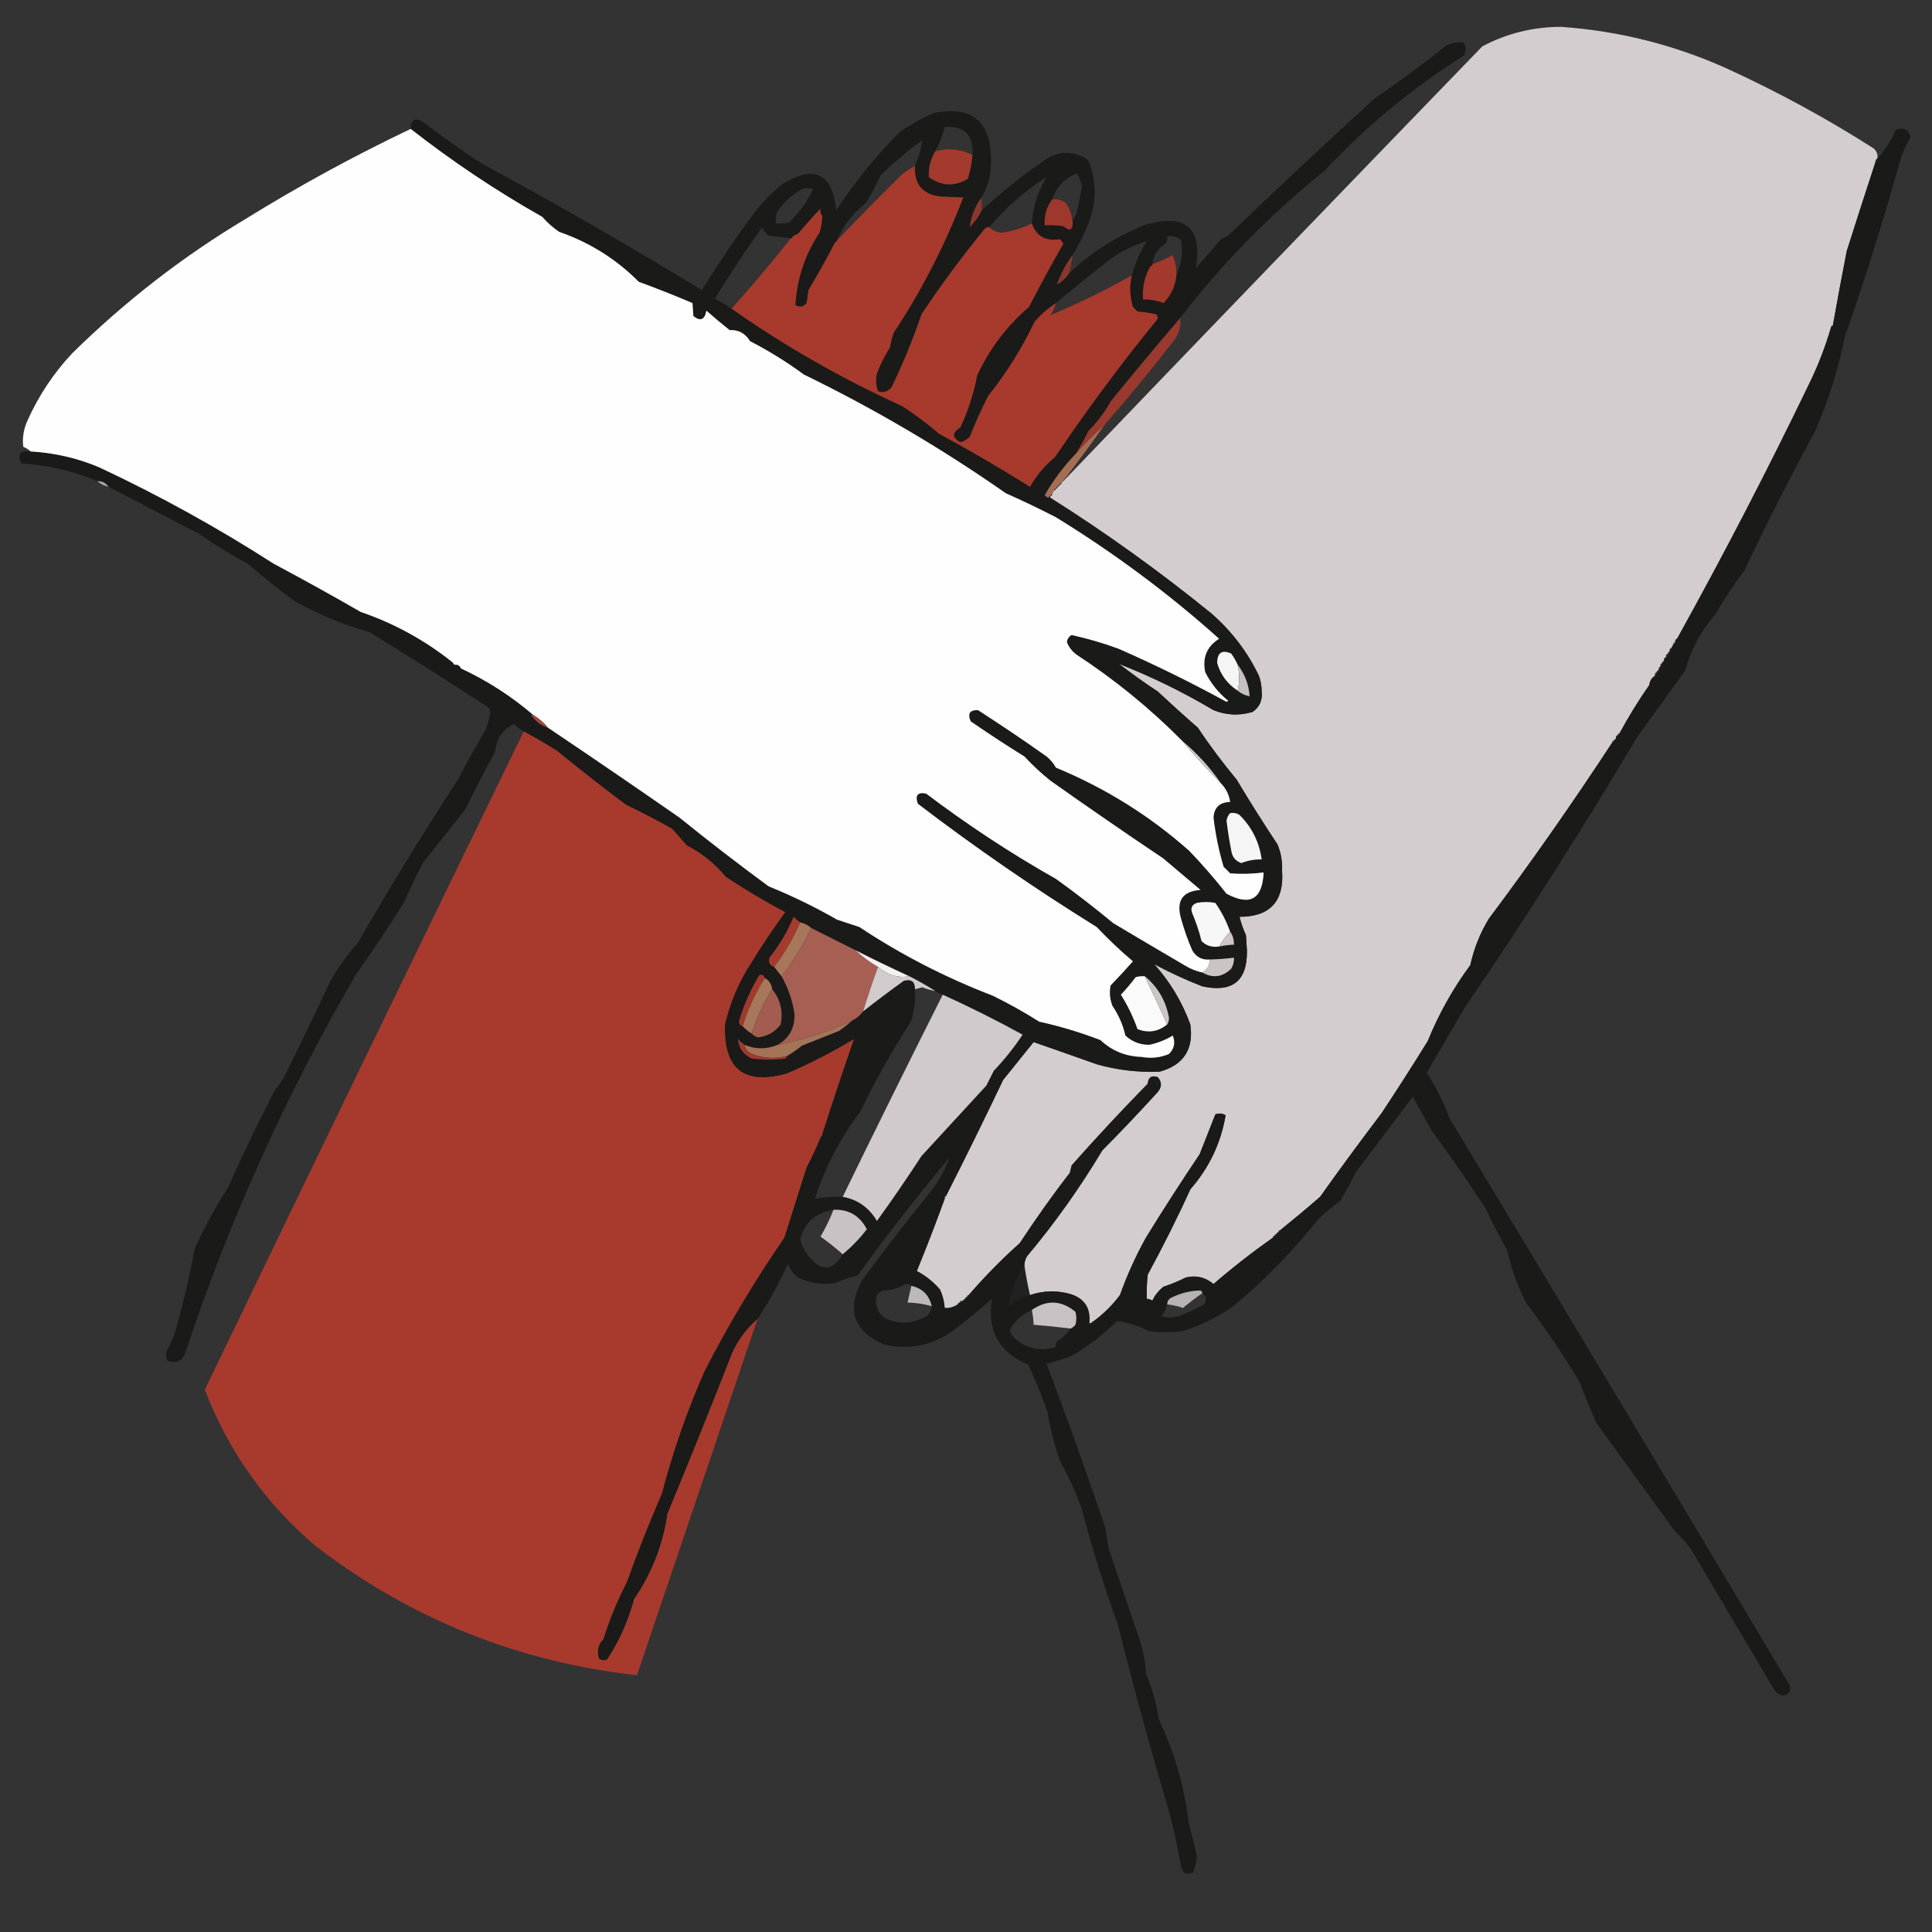 <?xml version="1.0" encoding="UTF-8"?>
<svg xmlns="http://www.w3.org/2000/svg" xmlns:xlink="http://www.w3.org/1999/xlink" width="50pt" height="50pt" viewBox="0 0 50 50" version="1.1">
<rect x="0" y="0" width="50" height="50" fill="#333333" stroke="none"/>
<defs>
<filter id="alpha" filterUnits="objectBoundingBox" x="0%" y="0%" width="100%" height="100%">
  <feColorMatrix type="matrix" in="SourceGraphic" values="0 0 0 0 1 0 0 0 0 1 0 0 0 0 1 0 0 0 1 0"/>
</filter>
<mask id="mask0">
  <g filter="url(#alpha)">
<rect x="0" y="0" width="50" height="50" style="fill:rgb(0%,0%,0%);fill-opacity:0.996;stroke:none;"/>
  </g>
</mask>
<clipPath id="clip1">
  <rect width="50" height="50"/>
</clipPath>
<g id="surface6" clip-path="url(#clip1)">
<path style=" stroke:none;fill-rule:evenodd;fill:rgb(83.529%,80.784%,81.569%);fill-opacity:1;" d="M 48.586 4.102 C 48.543 4.117 48.527 4.152 48.535 4.199 C 48.285 4.965 48.035 5.73 47.793 6.5 C 47.668 7.141 47.547 7.781 47.434 8.422 C 47.402 8.422 47.387 8.438 47.387 8.469 C 47.242 8.965 47.059 9.445 46.832 9.91 C 45.75 12.156 44.605 14.363 43.402 16.531 C 43.371 16.531 43.355 16.547 43.355 16.578 C 43.355 16.594 43.355 16.609 43.355 16.625 C 43.32 16.625 43.305 16.645 43.305 16.676 C 43.289 16.707 43.273 16.738 43.258 16.77 C 43.227 16.77 43.211 16.785 43.211 16.82 C 43.211 16.836 43.211 16.852 43.211 16.867 C 43.18 16.867 43.164 16.883 43.164 16.914 C 43.121 16.93 43.105 16.965 43.113 17.012 C 43.082 17.012 43.066 17.027 43.066 17.059 C 43.066 17.074 43.066 17.09 43.066 17.105 C 43.035 17.105 43.02 17.121 43.02 17.156 C 42.977 17.172 42.961 17.203 42.969 17.25 C 42.93 17.266 42.914 17.301 42.922 17.348 C 42.891 17.348 42.875 17.363 42.875 17.395 C 42.836 17.41 42.816 17.441 42.828 17.492 C 42.742 17.547 42.695 17.625 42.684 17.73 C 42.402 18.129 42.148 18.547 41.914 18.977 C 41.883 18.977 41.867 18.992 41.867 19.027 C 41.836 19.027 41.82 19.043 41.82 19.074 C 41.82 19.09 41.82 19.105 41.82 19.121 C 41.785 19.121 41.77 19.137 41.77 19.168 C 41.738 19.168 41.723 19.188 41.723 19.219 C 40.707 20.77 39.645 22.289 38.531 23.777 C 38.305 24.148 38.145 24.551 38.051 24.977 C 37.602 25.586 37.234 26.242 36.949 26.945 C 36.559 27.574 36.16 28.199 35.75 28.816 C 35.211 29.527 34.68 30.246 34.164 30.973 C 33.824 31.27 33.48 31.555 33.133 31.836 C 33.102 31.836 33.086 31.855 33.086 31.887 C 33.055 31.887 33.039 31.902 33.039 31.934 C 33.004 31.934 32.988 31.949 32.988 31.98 C 32.957 31.98 32.941 31.996 32.941 32.031 C 32.41 32.406 31.898 32.805 31.406 33.23 C 31.195 33.055 30.957 32.996 30.688 33.062 C 30.504 33.156 30.309 33.234 30.109 33.301 C 29.984 33.402 29.887 33.523 29.824 33.66 C 29.781 33.633 29.73 33.617 29.68 33.613 C 29.672 33.406 29.68 33.195 29.703 32.988 C 30.094 32.266 30.465 31.531 30.805 30.781 C 31.293 30.223 31.598 29.582 31.719 28.863 C 31.637 28.812 31.547 28.805 31.453 28.84 C 31.32 29.176 31.184 29.523 31.047 29.871 C 30.57 30.582 30.105 31.301 29.656 32.031 C 29.391 32.508 29.168 33.004 28.984 33.516 C 28.773 33.801 28.523 34.039 28.238 34.238 C 28.223 34.238 28.207 34.238 28.191 34.238 C 28.23 33.859 28.07 33.609 27.711 33.492 C 27.355 33.391 27.004 33.398 26.656 33.516 C 26.598 33.266 26.551 33.008 26.512 32.75 C 26.512 32.664 26.535 32.582 26.582 32.508 C 27.301 31.652 27.949 30.738 28.527 29.773 C 29.008 29.289 29.477 28.793 29.941 28.285 C 30.07 28.148 30.078 28.012 29.965 27.879 C 29.805 27.82 29.719 27.879 29.703 28.047 C 29.027 28.738 28.371 29.441 27.734 30.16 C 27.719 30.223 27.703 30.285 27.688 30.352 C 27.23 30.941 26.801 31.551 26.391 32.172 C 25.918 32.594 25.48 33.043 25.07 33.516 C 25.039 33.516 25.023 33.535 25.023 33.566 C 24.992 33.566 24.977 33.582 24.977 33.613 C 24.945 33.613 24.93 33.629 24.93 33.66 C 24.879 33.652 24.848 33.668 24.832 33.711 C 24.801 33.711 24.785 33.727 24.785 33.758 C 24.684 33.828 24.57 33.859 24.449 33.852 C 24.438 33.688 24.398 33.527 24.328 33.375 C 24.152 33.172 23.953 33.012 23.727 32.895 C 23.98 32.277 24.219 31.656 24.449 31.023 C 24.449 31.008 24.449 30.988 24.449 30.973 C 24.48 30.973 24.496 30.957 24.496 30.926 C 24.996 29.941 25.484 28.949 25.961 27.949 C 26.223 27.625 26.488 27.297 26.75 26.969 C 27.289 27.156 27.832 27.348 28.383 27.543 C 28.918 27.695 29.461 27.758 30.016 27.734 C 30.633 27.562 30.898 27.152 30.805 26.512 C 30.594 25.93 30.281 25.41 29.871 24.953 C 30.266 25.164 30.684 25.359 31.117 25.527 C 31.898 25.695 32.285 25.387 32.27 24.594 C 32.262 24.465 32.254 24.336 32.246 24.207 C 32.176 24.051 32.121 23.891 32.078 23.727 C 32.871 23.727 33.238 23.324 33.18 22.527 C 33.191 22.297 33.152 22.07 33.062 21.855 C 32.699 21.305 32.344 20.746 32.004 20.176 C 31.648 19.746 31.312 19.301 31 18.832 C 30.648 18.527 30.305 18.215 29.965 17.898 C 29.621 17.672 29.285 17.43 28.957 17.18 C 29.801 17.512 30.617 17.91 31.406 18.379 C 31.738 18.512 32.074 18.527 32.414 18.426 C 32.598 18.301 32.676 18.125 32.652 17.898 C 32.652 17.758 32.629 17.621 32.582 17.492 C 32.285 16.871 31.875 16.336 31.359 15.883 C 30.023 14.797 28.633 13.797 27.184 12.883 C 27.184 12.867 27.184 12.852 27.184 12.836 C 27.215 12.836 27.23 12.82 27.23 12.789 C 27.246 12.758 27.262 12.723 27.277 12.691 C 27.312 12.691 27.328 12.676 27.328 12.645 C 27.359 12.645 27.375 12.629 27.375 12.598 C 27.406 12.598 27.422 12.578 27.422 12.547 C 27.457 12.547 27.473 12.531 27.473 12.5 C 31.09 8.727 34.723 4.961 38.363 1.199 C 39 0.863 39.68 0.695 40.402 0.695 C 41.898 0.801 43.332 1.16 44.699 1.777 C 46.012 2.379 47.277 3.066 48.488 3.84 C 48.566 3.906 48.602 3.996 48.586 4.102 Z M 26.512 32.75 C 26.551 33.008 26.598 33.266 26.656 33.516 C 26.457 33.582 26.27 33.676 26.105 33.805 C 26.148 33.418 26.285 33.066 26.512 32.75 Z M 26.512 32.75 "/>
</g>
<mask id="mask1">
  <g filter="url(#alpha)">
<rect x="0" y="0" width="50" height="50" style="fill:rgb(0%,0%,0%);fill-opacity:0.949;stroke:none;"/>
  </g>
</mask>
<clipPath id="clip2">
  <rect width="50" height="50"/>
</clipPath>
<g id="surface9" clip-path="url(#clip2)">
<path style=" stroke:none;fill-rule:evenodd;fill:rgb(9.412%,9.412%,9.02%);fill-opacity:1;" d="M 30.543 8.23 C 29.938 8.941 29.336 9.66 28.742 10.391 C 28.586 10.672 28.395 10.926 28.168 11.156 C 28.07 11.355 27.965 11.547 27.855 11.73 C 27.539 12.055 27.27 12.414 27.039 12.812 C 27.066 12.848 27.098 12.871 27.137 12.883 C 27.152 12.883 27.168 12.883 27.184 12.883 C 28.633 13.797 30.023 14.797 31.359 15.883 C 31.875 16.336 32.285 16.871 32.582 17.492 C 32.629 17.621 32.652 17.758 32.652 17.898 C 32.676 18.125 32.598 18.301 32.414 18.426 C 32.074 18.527 31.738 18.512 31.406 18.379 C 30.617 17.91 29.801 17.512 28.957 17.18 C 29.285 17.43 29.621 17.672 29.965 17.898 C 30.305 18.215 30.648 18.527 31 18.832 C 31.312 19.301 31.648 19.746 32.004 20.176 C 32.344 20.746 32.699 21.305 33.062 21.855 C 33.152 22.07 33.191 22.297 33.18 22.527 C 33.238 23.324 32.871 23.727 32.078 23.727 C 32.121 23.891 32.176 24.051 32.246 24.207 C 32.254 24.336 32.262 24.465 32.27 24.594 C 32.285 25.387 31.898 25.695 31.117 25.527 C 30.684 25.359 30.266 25.164 29.871 24.953 C 30.281 25.41 30.594 25.93 30.805 26.512 C 30.898 27.152 30.633 27.562 30.016 27.734 C 29.461 27.758 28.918 27.695 28.383 27.543 C 27.832 27.348 27.289 27.156 26.75 26.969 C 26.488 27.297 26.223 27.625 25.961 27.949 C 25.484 28.949 24.996 29.941 24.496 30.926 C 24.465 30.926 24.449 30.941 24.449 30.973 C 24.449 30.988 24.449 31.008 24.449 31.023 C 23.902 31.668 23.375 32.332 22.863 33.012 C 23.062 32.969 23.262 32.91 23.465 32.844 C 23.555 32.855 23.645 32.871 23.727 32.895 C 23.953 33.012 24.152 33.172 24.328 33.375 C 24.398 33.527 24.438 33.688 24.449 33.852 C 24.57 33.859 24.684 33.828 24.785 33.758 C 24.816 33.758 24.832 33.742 24.832 33.711 C 24.879 33.719 24.91 33.703 24.93 33.66 C 24.961 33.66 24.977 33.645 24.977 33.613 C 25.008 33.613 25.023 33.598 25.023 33.566 C 25.055 33.566 25.07 33.551 25.07 33.516 C 25.48 33.043 25.918 32.594 26.391 32.172 C 26.801 31.551 27.23 30.941 27.688 30.352 C 27.703 30.285 27.719 30.223 27.734 30.16 C 28.371 29.441 29.027 28.738 29.703 28.047 C 29.719 27.879 29.805 27.82 29.965 27.879 C 30.078 28.012 30.07 28.148 29.941 28.285 C 29.477 28.793 29.008 29.289 28.527 29.773 C 27.949 30.738 27.301 31.652 26.582 32.508 C 26.535 32.582 26.512 32.664 26.512 32.75 C 26.285 33.066 26.148 33.418 26.105 33.805 C 26.27 33.676 26.457 33.582 26.656 33.516 C 27.004 33.398 27.355 33.391 27.711 33.492 C 28.07 33.609 28.23 33.859 28.191 34.238 C 28.207 34.301 28.223 34.301 28.238 34.238 C 28.523 34.039 28.773 33.801 28.984 33.516 C 29.168 33.004 29.391 32.508 29.656 32.031 C 30.105 31.301 30.57 30.582 31.047 29.871 C 31.184 29.523 31.32 29.176 31.453 28.84 C 31.547 28.805 31.637 28.812 31.719 28.863 C 31.598 29.582 31.293 30.223 30.805 30.781 C 30.465 31.531 30.094 32.266 29.703 32.988 C 29.68 33.195 29.672 33.406 29.68 33.613 C 29.66 33.973 29.707 33.988 29.824 33.66 C 29.887 33.523 29.984 33.402 30.109 33.301 C 30.309 33.234 30.504 33.156 30.688 33.062 C 30.957 32.996 31.195 33.055 31.406 33.23 C 31.508 33.301 31.578 33.398 31.621 33.516 C 31.656 33.488 31.699 33.465 31.742 33.445 C 32.152 32.98 32.551 32.508 32.941 32.031 C 32.973 32.031 32.988 32.016 32.988 31.98 C 33.02 31.98 33.039 31.965 33.039 31.934 C 33.07 31.934 33.086 31.918 33.086 31.887 C 33.117 31.887 33.133 31.871 33.133 31.836 C 33.48 31.555 33.824 31.27 34.164 30.973 C 34.68 30.246 35.211 29.527 35.75 28.816 C 36.16 28.199 36.559 27.574 36.949 26.945 C 37.234 26.242 37.602 25.586 38.051 24.977 C 38.145 24.551 38.305 24.148 38.531 23.777 C 39.645 22.289 40.707 20.77 41.723 19.219 C 41.754 19.219 41.77 19.203 41.77 19.168 C 41.801 19.168 41.82 19.152 41.82 19.121 C 41.82 19.105 41.82 19.09 41.82 19.074 C 41.852 19.074 41.867 19.059 41.867 19.027 C 41.898 19.027 41.914 19.012 41.914 18.977 C 42.219 18.594 42.473 18.18 42.684 17.73 C 42.766 17.676 42.812 17.594 42.828 17.492 C 42.867 17.473 42.883 17.441 42.875 17.395 C 42.906 17.395 42.922 17.379 42.922 17.348 C 42.961 17.328 42.977 17.297 42.969 17.25 C 43.012 17.234 43.027 17.203 43.02 17.156 C 43.051 17.156 43.066 17.137 43.066 17.105 C 43.066 17.09 43.066 17.074 43.066 17.059 C 43.098 17.059 43.113 17.043 43.113 17.012 C 43.156 16.996 43.172 16.961 43.164 16.914 C 43.195 16.914 43.211 16.898 43.211 16.867 C 43.211 16.852 43.211 16.836 43.211 16.82 C 43.242 16.82 43.258 16.801 43.258 16.77 C 43.273 16.738 43.289 16.707 43.305 16.676 C 43.34 16.676 43.355 16.66 43.355 16.625 C 43.355 16.609 43.355 16.594 43.355 16.578 C 43.387 16.578 43.402 16.562 43.402 16.531 C 44.605 14.363 45.75 12.156 46.832 9.91 C 47.059 9.445 47.242 8.965 47.387 8.469 C 47.418 8.469 47.434 8.453 47.434 8.422 C 47.547 7.781 47.668 7.141 47.793 6.5 C 48.035 5.73 48.285 4.965 48.535 4.199 C 48.578 4.184 48.594 4.148 48.586 4.102 C 48.785 3.887 48.945 3.637 49.062 3.359 C 49.27 3.285 49.395 3.348 49.449 3.551 C 49.309 3.781 49.203 4.031 49.137 4.293 C 48.719 5.781 48.258 7.254 47.746 8.711 C 47.574 9.551 47.32 10.367 46.977 11.156 C 46.332 12.34 45.723 13.539 45.152 14.754 C 44.875 15.121 44.617 15.508 44.387 15.906 C 44.023 16.324 43.766 16.805 43.617 17.348 C 43.203 17.922 42.785 18.5 42.371 19.074 C 40.953 21.457 39.469 23.793 37.906 26.078 C 37.578 26.641 37.25 27.199 36.926 27.758 C 37.164 28.137 37.363 28.535 37.523 28.957 C 40.465 33.832 43.391 38.711 46.305 43.594 C 46.359 43.754 46.305 43.852 46.137 43.883 C 46.047 43.863 45.977 43.816 45.922 43.738 C 45.203 42.523 44.48 41.309 43.762 40.09 C 43.637 39.918 43.492 39.758 43.332 39.609 C 42.66 38.684 41.988 37.758 41.316 36.828 C 41.16 36.48 41.016 36.129 40.883 35.773 C 40.457 35.059 39.992 34.371 39.492 33.711 C 39.273 33.281 39.113 32.836 39.012 32.367 C 38.809 32.004 38.617 31.637 38.438 31.262 C 37.992 30.578 37.527 29.906 37.043 29.246 C 36.883 28.957 36.723 28.672 36.562 28.383 C 36.07 29.039 35.574 29.695 35.078 30.352 C 34.961 30.598 34.832 30.836 34.691 31.07 C 34.492 31.219 34.301 31.379 34.117 31.551 C 33.453 32.391 32.707 33.148 31.887 33.828 C 31.484 34.102 31.055 34.309 30.59 34.453 C 30.301 34.484 30.016 34.484 29.727 34.453 C 29.473 34.312 29.199 34.227 28.91 34.188 C 28.562 34.531 28.176 34.828 27.758 35.078 C 27.539 35.164 27.316 35.234 27.086 35.293 C 27.613 36.691 28.117 38.098 28.598 39.516 C 28.629 39.707 28.664 39.898 28.695 40.09 C 28.969 40.891 29.238 41.691 29.512 42.492 C 29.594 42.758 29.641 43.027 29.656 43.305 C 29.82 43.691 29.93 44.09 29.992 44.504 C 30.395 45.344 30.648 46.227 30.758 47.145 C 30.832 47.441 30.906 47.734 30.973 48.031 C 30.961 48.184 30.93 48.328 30.879 48.465 C 30.703 48.531 30.598 48.473 30.566 48.297 C 30.484 47.844 30.391 47.398 30.277 46.953 C 29.793 45.332 29.344 43.699 28.934 42.059 C 28.57 41.051 28.25 40.027 27.977 38.988 C 27.828 38.59 27.652 38.207 27.445 37.836 C 27.293 37.418 27.18 36.984 27.109 36.539 C 26.965 36.125 26.797 35.715 26.609 35.316 C 25.852 35 25.539 34.43 25.672 33.613 C 25.34 33.91 24.996 34.191 24.641 34.453 C 24.098 34.832 23.508 34.945 22.863 34.789 C 22.086 34.438 21.902 33.887 22.312 33.133 C 22.887 32.352 23.477 31.586 24.09 30.832 C 24.297 30.562 24.457 30.273 24.566 29.965 C 23.738 30.953 22.949 31.969 22.191 33.012 C 21.996 33.059 21.801 33.121 21.617 33.207 C 21.281 33.258 20.961 33.211 20.656 33.062 C 20.531 32.969 20.445 32.848 20.395 32.703 C 20.164 33.207 19.902 33.688 19.602 34.141 C 19.324 34.379 19.109 34.668 18.953 35.004 C 18.406 36.402 17.848 37.793 17.273 39.18 C 17.156 39.984 16.867 40.719 16.41 41.387 C 16.262 41.945 16.031 42.465 15.715 42.945 C 15.637 42.98 15.566 42.973 15.5 42.922 C 15.441 42.723 15.48 42.555 15.617 42.418 C 15.773 41.914 15.973 41.426 16.219 40.953 C 16.496 40.176 16.801 39.41 17.129 38.652 C 17.414 37.566 17.781 36.512 18.234 35.484 C 18.848 34.285 19.539 33.133 20.297 32.031 C 20.488 31.422 20.68 30.816 20.875 30.207 C 21.008 29.953 21.129 29.699 21.234 29.438 C 21.266 29.438 21.281 29.422 21.281 29.391 C 21.281 29.375 21.281 29.359 21.281 29.344 C 21.406 29.207 21.527 29.062 21.641 28.91 C 22 28.254 22.383 27.617 22.793 26.992 C 22.965 26.672 23.117 26.344 23.25 26.008 C 23.156 26 23.086 26.039 23.031 26.129 C 22.855 26.547 22.547 26.805 22.098 26.895 C 21.543 27.227 20.969 27.523 20.371 27.781 C 19.258 28.094 18.723 27.672 18.762 26.512 C 18.895 25.945 19.117 25.418 19.434 24.93 C 19.711 24.477 20.008 24.035 20.32 23.609 C 19.793 23.328 19.281 23.023 18.785 22.695 C 18.504 22.352 18.168 22.082 17.777 21.883 C 17.648 21.738 17.523 21.594 17.395 21.449 C 17.004 21.23 16.602 21.02 16.195 20.824 C 15.594 20.375 15.004 19.91 14.418 19.434 C 14.137 19.254 13.848 19.086 13.555 18.93 C 13.465 18.871 13.379 18.809 13.293 18.738 C 13 18.891 12.84 19.129 12.812 19.457 C 12.543 19.945 12.289 20.441 12.043 20.945 C 11.676 21.41 11.309 21.871 10.941 22.336 C 10.77 22.668 10.609 23.004 10.461 23.344 C 10.062 23.98 9.648 24.605 9.215 25.215 C 7.402 28.324 5.934 31.586 4.797 35.004 C 4.715 35.223 4.562 35.293 4.344 35.223 C 4.289 35.137 4.281 35.051 4.32 34.957 C 4.418 34.777 4.5 34.586 4.559 34.383 C 4.75 33.699 4.91 33.012 5.039 32.316 C 5.289 31.766 5.578 31.238 5.902 30.734 C 6.277 29.891 6.676 29.059 7.102 28.238 C 7.184 28.129 7.262 28.016 7.34 27.902 C 7.75 27.074 8.152 26.242 8.543 25.406 C 8.742 25.047 8.984 24.711 9.262 24.398 C 10.086 22.969 10.949 21.559 11.852 20.176 C 12.078 19.738 12.32 19.305 12.57 18.883 C 12.621 18.738 12.66 18.598 12.691 18.449 C 12.691 18.375 12.66 18.32 12.598 18.281 C 11.598 17.629 10.59 16.992 9.574 16.363 C 8.887 16.168 8.23 15.895 7.605 15.547 C 7.195 15.238 6.797 14.918 6.406 14.586 C 5.973 14.355 5.559 14.098 5.16 13.82 C 4.371 13.41 3.586 13 2.809 12.598 C 2.738 12.5 2.645 12.449 2.52 12.453 C 1.891 12.188 1.234 12.035 0.551 11.996 C 0.441 11.75 0.52 11.645 0.793 11.684 C 1.406 11.719 2 11.855 2.566 12.094 C 4.133 12.828 5.637 13.66 7.078 14.586 C 7.836 14.992 8.59 15.406 9.332 15.836 C 10.211 16.137 11.012 16.578 11.73 17.156 C 11.73 17.188 11.75 17.203 11.781 17.203 C 11.805 17.27 11.852 17.301 11.926 17.297 C 12.504 17.734 13.113 18.137 13.746 18.5 C 13.848 18.66 13.992 18.773 14.18 18.832 C 15.32 19.598 16.457 20.375 17.586 21.16 C 18.34 21.77 19.109 22.363 19.891 22.938 C 20.5 23.184 21.09 23.473 21.664 23.801 C 21.855 23.863 22.051 23.93 22.242 23.992 C 23.324 24.711 24.477 25.301 25.695 25.77 C 26.109 25.973 26.508 26.195 26.895 26.441 C 27.434 26.559 27.965 26.719 28.48 26.918 C 28.777 27.195 29.129 27.34 29.535 27.352 C 29.785 27.398 30.023 27.375 30.254 27.277 C 30.391 27.141 30.422 26.98 30.352 26.801 C 30.164 26.914 29.961 26.992 29.75 27.039 C 29.508 27.043 29.301 26.961 29.125 26.801 C 29.062 26.523 28.949 26.266 28.789 26.031 C 28.723 25.859 28.707 25.684 28.742 25.504 C 28.949 25.289 29.141 25.082 29.32 24.879 C 28.992 24.602 28.68 24.305 28.383 23.992 C 26.785 23 25.242 21.938 23.754 20.801 C 23.676 20.582 23.75 20.492 23.969 20.539 C 25.035 21.344 26.152 22.082 27.328 22.746 C 27.836 23.109 28.332 23.496 28.816 23.895 C 29.438 24.266 30.062 24.633 30.688 25 C 30.82 25.078 30.965 25.137 31.117 25.168 C 31.387 25.324 31.637 25.289 31.863 25.07 C 31.914 24.984 31.941 24.887 31.934 24.785 C 31.727 24.812 31.52 24.828 31.309 24.832 C 31.109 24.848 30.957 24.77 30.855 24.594 C 30.738 24.328 30.645 24.055 30.566 23.777 C 30.434 23.312 30.602 23.066 31.07 23.031 C 30.75 22.762 30.43 22.488 30.109 22.219 C 29.125 21.559 28.152 20.887 27.184 20.203 C 26.945 20.012 26.723 19.805 26.512 19.578 C 26.039 19.285 25.574 18.98 25.121 18.668 C 25.035 18.465 25.098 18.371 25.312 18.379 C 25.91 18.766 26.504 19.164 27.086 19.578 C 27.184 19.66 27.266 19.754 27.328 19.867 C 28.605 20.395 29.758 21.113 30.781 22.023 C 31.121 22.379 31.441 22.746 31.742 23.129 C 32.352 23.457 32.672 23.273 32.703 22.578 C 32.414 22.617 32.125 22.625 31.836 22.602 C 31.781 22.543 31.727 22.488 31.668 22.434 C 31.543 22.016 31.457 21.594 31.406 21.16 C 31.422 20.895 31.566 20.762 31.836 20.754 C 31.809 20.566 31.727 20.406 31.598 20.273 C 31.316 19.863 30.98 19.496 30.59 19.168 C 29.758 18.328 28.844 17.586 27.855 16.938 C 27.746 16.855 27.664 16.75 27.613 16.625 C 27.617 16.539 27.66 16.477 27.734 16.434 C 28.152 16.527 28.559 16.645 28.957 16.793 C 29.906 17.211 30.836 17.668 31.742 18.164 C 31.758 18.152 31.773 18.145 31.789 18.137 C 31.535 17.934 31.336 17.684 31.191 17.395 C 31.113 17.02 31.234 16.73 31.551 16.531 C 30.238 15.355 28.828 14.309 27.328 13.387 C 26.902 13.168 26.473 12.961 26.031 12.766 C 24.371 11.605 22.629 10.582 20.801 9.691 C 20.363 9.367 19.898 9.082 19.41 8.828 C 19.289 8.629 19.113 8.531 18.883 8.543 C 18.676 8.379 18.477 8.211 18.281 8.039 C 18.238 8.277 18.125 8.324 17.945 8.18 C 17.938 8.062 17.93 7.949 17.922 7.844 C 17.465 7.648 17 7.465 16.531 7.293 C 15.945 6.703 15.258 6.273 14.469 6 C 14.309 5.887 14.164 5.762 14.035 5.613 C 12.84 4.938 11.703 4.176 10.629 3.336 C 10.633 3.09 10.746 3.031 10.965 3.168 C 11.445 3.539 11.941 3.891 12.453 4.223 C 14.387 5.27 16.289 6.363 18.164 7.508 C 18.59 6.82 19.043 6.148 19.531 5.496 C 19.746 5.215 19.992 4.965 20.273 4.75 C 21.09 4.262 21.547 4.492 21.641 5.445 C 22.121 4.711 22.672 4.031 23.297 3.406 C 23.57 3.223 23.855 3.062 24.16 2.926 C 25.156 2.723 25.652 3.141 25.648 4.176 C 25.648 4.508 25.57 4.82 25.406 5.109 C 25.234 5.336 25.129 5.594 25.098 5.879 C 25.223 5.75 25.328 5.605 25.406 5.445 C 25.949 4.945 26.523 4.488 27.137 4.078 C 27.5 3.895 27.844 3.918 28.168 4.152 C 28.383 4.691 28.383 5.234 28.168 5.781 C 28.055 6.07 27.918 6.344 27.758 6.598 C 27.582 6.836 27.449 7.094 27.352 7.367 C 27.48 7.293 27.582 7.199 27.664 7.078 C 28.246 6.52 28.918 6.098 29.68 5.805 C 30.695 5.527 31.117 5.902 30.949 6.934 C 31.172 6.691 31.387 6.441 31.598 6.191 C 31.66 6.156 31.727 6.125 31.789 6.094 C 33.035 4.895 34.301 3.711 35.582 2.543 C 36.207 2.117 36.812 1.672 37.402 1.199 C 37.555 1.109 37.715 1.078 37.883 1.105 C 37.949 1.215 37.949 1.328 37.883 1.441 C 36.559 2.27 35.359 3.262 34.285 4.414 C 32.883 5.539 31.633 6.809 30.543 8.23 Z M 25.168 4.008 C 24.863 3.855 24.543 3.824 24.207 3.91 C 24.312 3.711 24.391 3.504 24.449 3.285 C 24.965 3.258 25.203 3.5 25.168 4.008 Z M 23.871 3.621 C 23.836 3.855 23.773 4.078 23.68 4.293 C 23.562 4.355 23.453 4.426 23.344 4.512 C 22.773 5.074 22.215 5.641 21.664 6.215 C 21.828 5.836 22.074 5.516 22.41 5.254 C 22.551 5.023 22.676 4.781 22.793 4.535 C 23.133 4.203 23.492 3.898 23.871 3.621 Z M 27.758 5.688 C 27.73 5.531 27.676 5.391 27.59 5.254 C 27.484 5.176 27.363 5.145 27.23 5.16 C 27.344 4.828 27.562 4.605 27.879 4.488 C 27.934 4.59 27.973 4.703 28 4.824 C 27.965 5.031 27.922 5.238 27.879 5.445 C 27.859 5.543 27.82 5.621 27.758 5.688 Z M 27.086 4.582 C 26.863 4.953 26.734 5.352 26.703 5.781 C 26.453 5.906 26.191 5.984 25.91 6.023 C 25.785 6.004 25.684 5.957 25.602 5.879 C 26.031 5.367 26.527 4.938 27.086 4.582 Z M 20.801 4.871 C 20.883 4.863 20.961 4.871 21.043 4.895 C 20.891 5.223 20.68 5.512 20.418 5.758 C 20.305 5.781 20.195 5.789 20.082 5.781 C 20.074 5.684 20.082 5.59 20.105 5.496 C 20.285 5.227 20.516 5.02 20.801 4.871 Z M 20.465 6.168 C 19.973 6.789 19.461 7.395 18.93 7.988 C 18.793 7.895 18.648 7.805 18.5 7.727 C 18.887 7.098 19.297 6.48 19.723 5.879 C 19.758 5.965 19.816 6.035 19.891 6.094 C 20.082 6.117 20.273 6.141 20.465 6.168 Z M 30.445 7.125 C 30.449 6.941 30.418 6.766 30.352 6.598 C 30.18 6.691 30.004 6.773 29.824 6.836 C 29.848 6.609 29.961 6.43 30.16 6.309 C 30.203 6.254 30.219 6.188 30.207 6.117 C 30.344 6.098 30.465 6.129 30.566 6.215 C 30.617 6.535 30.578 6.84 30.445 7.125 Z M 29.293 7.125 C 28.605 7.512 27.902 7.855 27.184 8.156 C 27.25 8.062 27.301 7.957 27.328 7.844 C 27.785 7.461 28.246 7.086 28.719 6.719 C 29.016 6.504 29.336 6.344 29.68 6.238 C 29.508 6.516 29.379 6.812 29.293 7.125 Z M 11.781 17.203 C 11.852 17.199 11.902 17.23 11.926 17.297 C 11.852 17.301 11.805 17.27 11.781 17.203 Z M 11.926 17.297 C 12.605 17.613 13.23 18.016 13.797 18.5 C 13.781 18.5 13.762 18.5 13.746 18.5 C 13.113 18.137 12.504 17.734 11.926 17.297 Z M 42.828 17.492 C 42.812 17.594 42.766 17.676 42.684 17.73 C 42.695 17.625 42.742 17.547 42.828 17.492 Z M 42.684 17.73 C 42.473 18.18 42.219 18.594 41.914 18.977 C 42.148 18.547 42.402 18.129 42.684 17.73 Z M 24.207 25.648 C 24.266 25.688 24.328 25.719 24.398 25.742 C 23.523 27.48 22.66 29.223 21.809 30.973 C 21.566 30.965 21.328 30.98 21.09 31.023 C 21.355 30.203 21.746 29.449 22.266 28.766 C 22.648 27.969 23.078 27.203 23.559 26.465 C 23.664 26.184 23.703 25.898 23.68 25.602 C 23.742 25.586 23.809 25.57 23.871 25.551 C 23.98 25.598 24.094 25.629 24.207 25.648 Z M 21.281 29.344 C 21.543 28.523 21.816 27.707 22.098 26.895 C 22.547 26.805 22.855 26.547 23.031 26.129 C 23.086 26.039 23.156 26 23.25 26.008 C 23.117 26.344 22.965 26.672 22.793 26.992 C 22.383 27.617 22 28.254 21.641 28.91 C 21.527 29.062 21.406 29.207 21.281 29.344 Z M 24.449 31.023 C 24.219 31.656 23.98 32.277 23.727 32.895 C 23.645 32.871 23.555 32.855 23.465 32.844 C 23.262 32.91 23.062 32.969 22.863 33.012 C 23.375 32.332 23.902 31.668 24.449 31.023 Z M 21.57 31.309 C 21.477 31.551 21.363 31.781 21.234 32.004 C 21.438 32.148 21.629 32.301 21.809 32.461 C 21.559 32.883 21.277 32.914 20.969 32.559 C 20.844 32.418 20.758 32.258 20.707 32.078 C 20.828 31.633 21.117 31.379 21.57 31.309 Z M 32.941 32.031 C 32.551 32.508 32.152 32.98 31.742 33.445 C 31.699 33.465 31.656 33.488 31.621 33.516 C 31.578 33.398 31.508 33.301 31.406 33.23 C 31.898 32.805 32.41 32.406 32.941 32.031 Z M 26.512 32.75 C 26.551 33.008 26.598 33.266 26.656 33.516 C 26.457 33.582 26.27 33.676 26.105 33.805 C 26.148 33.418 26.285 33.066 26.512 32.75 Z M 23.586 33.277 C 23.551 33.422 23.52 33.566 23.488 33.711 C 23.703 33.715 23.91 33.746 24.113 33.805 C 24.098 33.957 24.02 34.059 23.871 34.117 C 23.551 34.266 23.23 34.266 22.914 34.117 C 22.699 33.969 22.625 33.77 22.695 33.516 C 22.738 33.461 22.797 33.418 22.863 33.398 C 23.055 33.395 23.23 33.344 23.391 33.254 C 23.469 33.215 23.531 33.227 23.586 33.277 Z M 31.117 33.469 C 31.219 33.547 31.234 33.641 31.168 33.758 C 30.949 33.875 30.723 33.977 30.496 34.07 C 30.352 34.102 30.207 34.102 30.062 34.07 C 30.125 33.969 30.172 33.867 30.207 33.758 C 30.348 33.773 30.484 33.805 30.613 33.852 C 30.777 33.715 30.945 33.586 31.117 33.469 Z M 29.68 33.613 C 29.73 33.617 29.781 33.633 29.824 33.66 C 29.707 33.988 29.66 33.973 29.68 33.613 Z M 26.703 33.902 C 26.73 34.027 26.746 34.156 26.75 34.285 C 27.074 34.312 27.395 34.344 27.711 34.383 C 27.613 34.516 27.496 34.629 27.352 34.719 C 27.328 34.762 27.32 34.809 27.328 34.859 C 26.891 34.992 26.516 34.895 26.199 34.574 C 26.176 34.523 26.152 34.477 26.129 34.43 C 26.258 34.188 26.449 34.012 26.703 33.902 Z M 26.703 33.902 "/>
</g>
<mask id="mask2">
  <g filter="url(#alpha)">
<rect x="0" y="0" width="50" height="50" style="fill:rgb(0%,0%,0%);fill-opacity:0.976;stroke:none;"/>
  </g>
</mask>
<clipPath id="clip3">
  <rect width="50" height="50"/>
</clipPath>
<g id="surface12" clip-path="url(#clip3)">
<path style=" stroke:none;fill-rule:evenodd;fill:rgb(65.49%,22.745%,17.647%);fill-opacity:1;" d="M 25.168 4.008 C 25.152 4.219 25.109 4.426 25.047 4.629 C 24.699 4.836 24.363 4.82 24.039 4.582 C 24.023 4.344 24.082 4.117 24.207 3.91 C 24.543 3.824 24.863 3.855 25.168 4.008 Z M 25.168 4.008 "/>
</g>
<mask id="mask3">
  <g filter="url(#alpha)">
<rect x="0" y="0" width="50" height="50" style="fill:rgb(0%,0%,0%);fill-opacity:0.992;stroke:none;"/>
  </g>
</mask>
<clipPath id="clip4">
  <rect width="50" height="50"/>
</clipPath>
<g id="surface15" clip-path="url(#clip4)">
<path style=" stroke:none;fill-rule:evenodd;fill:rgb(65.882%,22.745%,17.647%);fill-opacity:1;" d="M 23.68 4.293 C 23.652 4.77 23.875 5.035 24.352 5.086 C 24.547 5.094 24.742 5.102 24.93 5.109 C 24.453 6.348 23.855 7.516 23.129 8.613 C 23.086 8.738 23.051 8.867 23.031 8.996 C 22.895 9.207 22.785 9.43 22.695 9.668 C 22.66 9.824 22.668 9.977 22.723 10.125 C 22.871 10.176 22.992 10.133 23.082 10.004 C 23.371 9.402 23.629 8.777 23.848 8.133 C 24.355 7.371 24.898 6.637 25.48 5.926 C 25.512 5.891 25.551 5.875 25.602 5.879 C 25.684 5.957 25.785 6.004 25.91 6.023 C 26.191 5.984 26.453 5.906 26.703 5.781 C 26.82 6.113 27.062 6.25 27.422 6.191 C 27.465 6.223 27.496 6.262 27.52 6.309 C 27.211 6.848 26.914 7.391 26.633 7.941 C 26.055 8.438 25.605 9.031 25.289 9.719 C 25.203 10.176 25.059 10.625 24.855 11.059 C 24.637 11.199 24.637 11.328 24.855 11.445 C 24.949 11.422 25.031 11.371 25.098 11.301 C 25.238 10.941 25.398 10.59 25.574 10.246 C 26.047 9.652 26.449 9.012 26.777 8.324 C 26.938 8.137 27.121 7.977 27.328 7.844 C 27.301 7.957 27.25 8.062 27.184 8.156 C 27.902 7.855 28.605 7.512 29.293 7.125 C 29.23 7.402 29.238 7.672 29.32 7.941 C 29.359 7.98 29.398 8.02 29.438 8.062 C 29.602 8.074 29.762 8.098 29.918 8.133 C 29.969 8.176 29.977 8.223 29.941 8.277 C 29.008 9.422 28.129 10.605 27.305 11.828 C 27.039 12.051 26.824 12.305 26.656 12.598 C 25.887 12.117 25.105 11.66 24.305 11.227 C 24 10.965 23.68 10.727 23.344 10.508 C 21.789 9.801 20.316 8.961 18.93 7.988 C 19.461 7.395 19.973 6.789 20.465 6.168 C 20.496 6.168 20.512 6.148 20.512 6.117 C 20.559 6.094 20.609 6.07 20.656 6.047 C 20.844 5.82 21.039 5.602 21.234 5.398 C 21.219 5.477 21.238 5.539 21.281 5.59 C 21.277 5.738 21.254 5.883 21.211 6.023 C 20.832 6.59 20.625 7.215 20.586 7.895 C 20.695 7.961 20.789 7.945 20.875 7.844 C 20.891 7.734 20.906 7.621 20.922 7.508 C 21.164 7.102 21.398 6.688 21.617 6.262 C 21.648 6.262 21.664 6.246 21.664 6.215 C 22.215 5.641 22.773 5.074 23.344 4.512 C 23.453 4.426 23.562 4.355 23.68 4.293 Z M 23.68 4.293 "/>
</g>
<mask id="mask4">
  <g filter="url(#alpha)">
<rect x="0" y="0" width="50" height="50" style="fill:rgb(0%,0%,0%);fill-opacity:0.827;stroke:none;"/>
  </g>
</mask>
<clipPath id="clip5">
  <rect width="50" height="50"/>
</clipPath>
<g id="surface18" clip-path="url(#clip5)">
<path style=" stroke:none;fill-rule:evenodd;fill:rgb(61.961%,21.961%,17.255%);fill-opacity:1;" d="M 25.406 5.109 C 25.406 5.223 25.406 5.336 25.406 5.445 C 25.328 5.605 25.223 5.75 25.098 5.879 C 25.129 5.594 25.234 5.336 25.406 5.109 Z M 25.406 5.109 "/>
</g>
<mask id="mask5">
  <g filter="url(#alpha)">
<rect x="0" y="0" width="50" height="50" style="fill:rgb(0%,0%,0%);fill-opacity:0.937;stroke:none;"/>
  </g>
</mask>
<clipPath id="clip6">
  <rect width="50" height="50"/>
</clipPath>
<g id="surface21" clip-path="url(#clip6)">
<path style=" stroke:none;fill-rule:evenodd;fill:rgb(65.49%,22.745%,17.647%);fill-opacity:1;" d="M 27.23 5.16 C 27.363 5.145 27.484 5.176 27.59 5.254 C 27.676 5.391 27.73 5.531 27.758 5.688 C 27.781 5.953 27.699 6.008 27.52 5.855 C 27.359 5.832 27.199 5.82 27.039 5.832 C 27.016 5.578 27.082 5.355 27.23 5.16 Z M 27.23 5.16 "/>
</g>
<mask id="mask6">
  <g filter="url(#alpha)">
<rect x="0" y="0" width="50" height="50" style="fill:rgb(0%,0%,0%);fill-opacity:0.969;stroke:none;"/>
  </g>
</mask>
<clipPath id="clip7">
  <rect width="50" height="50"/>
</clipPath>
<g id="surface24" clip-path="url(#clip7)">
<path style=" stroke:none;fill-rule:evenodd;fill:rgb(65.098%,22.745%,17.647%);fill-opacity:1;" d="M 30.445 7.125 C 30.418 7.41 30.305 7.648 30.109 7.844 C 29.941 7.777 29.766 7.746 29.582 7.75 C 29.559 7.441 29.621 7.152 29.773 6.887 C 29.805 6.887 29.824 6.871 29.824 6.836 C 30.004 6.773 30.18 6.691 30.352 6.598 C 30.418 6.766 30.449 6.941 30.445 7.125 Z M 30.445 7.125 "/>
</g>
<mask id="mask7">
  <g filter="url(#alpha)">
<rect x="0" y="0" width="50" height="50" style="fill:rgb(0%,0%,0%);fill-opacity:0.812;stroke:none;"/>
  </g>
</mask>
<clipPath id="clip8">
  <rect width="50" height="50"/>
</clipPath>
<g id="surface27" clip-path="url(#clip8)">
<path style=" stroke:none;fill-rule:evenodd;fill:rgb(61.569%,21.569%,16.863%);fill-opacity:1;" d="M 27.758 6.598 C 27.742 6.762 27.711 6.922 27.664 7.078 C 27.582 7.199 27.48 7.293 27.352 7.367 C 27.449 7.094 27.582 6.836 27.758 6.598 Z M 27.758 6.598 "/>
</g>
<mask id="mask8">
  <g filter="url(#alpha)">
<rect x="0" y="0" width="50" height="50" style="fill:rgb(0%,0%,0%);fill-opacity:0.902;stroke:none;"/>
  </g>
</mask>
<clipPath id="clip9">
  <rect width="50" height="50"/>
</clipPath>
<g id="surface30" clip-path="url(#clip9)">
<path style=" stroke:none;fill-rule:evenodd;fill:rgb(64.706%,22.745%,17.647%);fill-opacity:1;" d="M 30.543 8.23 C 30.566 8.422 30.527 8.598 30.422 8.758 C 29.828 9.531 29.211 10.281 28.574 11.012 C 28.316 11.238 28.078 11.477 27.855 11.73 C 27.965 11.547 28.07 11.355 28.168 11.156 C 28.395 10.926 28.586 10.672 28.742 10.391 C 29.336 9.66 29.938 8.941 30.543 8.23 Z M 30.543 8.23 "/>
</g>
<mask id="mask9">
  <g filter="url(#alpha)">
<rect x="0" y="0" width="50" height="50" style="fill:rgb(0%,0%,0%);fill-opacity:0.784;stroke:none;"/>
  </g>
</mask>
<clipPath id="clip10">
  <rect width="50" height="50"/>
</clipPath>
<g id="surface33" clip-path="url(#clip10)">
<path style=" stroke:none;fill-rule:evenodd;fill:rgb(79.608%,80%,79.608%);fill-opacity:1;" d="M 2.52 12.453 C 2.645 12.449 2.738 12.5 2.809 12.598 C 2.695 12.574 2.602 12.523 2.52 12.453 Z M 2.52 12.453 "/>
</g>
<mask id="mask10">
  <g filter="url(#alpha)">
<rect x="0" y="0" width="50" height="50" style="fill:rgb(0%,0%,0%);fill-opacity:0.996;stroke:none;"/>
  </g>
</mask>
<clipPath id="clip11">
  <rect width="50" height="50"/>
</clipPath>
<g id="surface36" clip-path="url(#clip11)">
<path style=" stroke:none;fill-rule:evenodd;fill:rgb(66.275%,22.745%,17.647%);fill-opacity:1;" d="M 13.555 18.93 C 13.848 19.086 14.137 19.254 14.418 19.434 C 15.004 19.91 15.594 20.375 16.195 20.824 C 16.602 21.02 17.004 21.23 17.395 21.449 C 17.523 21.594 17.648 21.738 17.777 21.883 C 18.168 22.082 18.504 22.352 18.785 22.695 C 19.281 23.023 19.793 23.328 20.32 23.609 C 20.008 24.035 19.711 24.477 19.434 24.93 C 19.117 25.418 18.895 25.945 18.762 26.512 C 18.723 27.672 19.258 28.094 20.371 27.781 C 20.969 27.523 21.543 27.227 22.098 26.895 C 21.816 27.707 21.543 28.523 21.281 29.344 C 21.281 29.359 21.281 29.375 21.281 29.391 C 21.25 29.391 21.234 29.406 21.234 29.438 C 21.129 29.699 21.008 29.953 20.875 30.207 C 20.68 30.816 20.488 31.422 20.297 32.031 C 19.539 33.133 18.848 34.285 18.234 35.484 C 17.781 36.512 17.414 37.566 17.129 38.652 C 16.801 39.41 16.496 40.176 16.219 40.953 C 15.973 41.426 15.773 41.914 15.617 42.418 C 15.48 42.555 15.441 42.723 15.5 42.922 C 15.566 42.973 15.637 42.98 15.715 42.945 C 16.031 42.465 16.262 41.945 16.41 41.387 C 16.867 40.719 17.156 39.984 17.273 39.18 C 17.848 37.793 18.406 36.402 18.953 35.004 C 19.109 34.668 19.324 34.379 19.602 34.141 C 18.562 37.211 17.523 40.281 16.484 43.355 C 13.395 43.008 10.629 41.898 8.18 40.02 C 6.875 38.914 5.914 37.562 5.301 35.965 C 8.039 30.281 10.793 24.602 13.555 18.93 Z M 13.555 18.93 "/>
</g>
<mask id="mask11">
  <g filter="url(#alpha)">
<rect x="0" y="0" width="50" height="50" style="fill:rgb(0%,0%,0%);fill-opacity:0.984;stroke:none;"/>
  </g>
</mask>
<clipPath id="clip12">
  <rect width="50" height="50"/>
</clipPath>
<g id="surface39" clip-path="url(#clip12)">
<path style=" stroke:none;fill-rule:evenodd;fill:rgb(83.137%,80.392%,81.176%);fill-opacity:1;" d="M 24.398 25.742 C 25.102 26.062 25.789 26.406 26.465 26.777 C 26.246 27.109 25.996 27.422 25.719 27.711 C 25.656 27.84 25.59 27.969 25.527 28.094 C 24.969 28.699 24.41 29.309 23.848 29.918 C 23.477 30.488 23.094 31.047 22.695 31.598 C 22.492 31.254 22.195 31.043 21.809 30.973 C 22.66 29.223 23.523 27.48 24.398 25.742 Z M 24.398 25.742 "/>
</g>
<mask id="mask12">
  <g filter="url(#alpha)">
<rect x="0" y="0" width="50" height="50" style="fill:rgb(0%,0%,0%);fill-opacity:0.945;stroke:none;"/>
  </g>
</mask>
<clipPath id="clip13">
  <rect width="50" height="50"/>
</clipPath>
<g id="surface42" clip-path="url(#clip13)">
<path style=" stroke:none;fill-rule:evenodd;fill:rgb(82.745%,80%,80.784%);fill-opacity:1;" d="M 21.57 31.309 C 21.965 31.293 22.25 31.461 22.434 31.812 C 22.25 32.055 22.039 32.27 21.809 32.461 C 21.629 32.301 21.438 32.148 21.234 32.004 C 21.363 31.781 21.477 31.551 21.57 31.309 Z M 21.57 31.309 "/>
</g>
<mask id="mask13">
  <g filter="url(#alpha)">
<rect x="0" y="0" width="50" height="50" style="fill:rgb(0%,0%,0%);fill-opacity:0.886;stroke:none;"/>
  </g>
</mask>
<clipPath id="clip14">
  <rect width="50" height="50"/>
</clipPath>
<g id="surface45" clip-path="url(#clip14)">
<path style=" stroke:none;fill-rule:evenodd;fill:rgb(82.353%,80%,80.392%);fill-opacity:1;" d="M 23.586 33.277 C 23.875 33.344 24.051 33.52 24.113 33.805 C 23.91 33.746 23.703 33.715 23.488 33.711 C 23.52 33.566 23.551 33.422 23.586 33.277 Z M 23.586 33.277 "/>
</g>
<mask id="mask14">
  <g filter="url(#alpha)">
<rect x="0" y="0" width="50" height="50" style="fill:rgb(0%,0%,0%);fill-opacity:0.867;stroke:none;"/>
  </g>
</mask>
<clipPath id="clip15">
  <rect width="50" height="50"/>
</clipPath>
<g id="surface48" clip-path="url(#clip15)">
<path style=" stroke:none;fill-rule:evenodd;fill:rgb(81.569%,79.216%,80%);fill-opacity:1;" d="M 31.117 33.469 C 30.945 33.586 30.777 33.715 30.613 33.852 C 30.484 33.805 30.348 33.773 30.207 33.758 C 30.207 33.684 30.238 33.629 30.301 33.59 C 30.547 33.465 30.805 33.402 31.07 33.398 C 31.098 33.414 31.113 33.441 31.117 33.469 Z M 31.117 33.469 "/>
</g>
<mask id="mask15">
  <g filter="url(#alpha)">
<rect x="0" y="0" width="50" height="50" style="fill:rgb(0%,0%,0%);fill-opacity:0.957;stroke:none;"/>
  </g>
</mask>
<clipPath id="clip16">
  <rect width="50" height="50"/>
</clipPath>
<g id="surface51" clip-path="url(#clip16)">
<path style=" stroke:none;fill-rule:evenodd;fill:rgb(81.569%,78.824%,79.608%);fill-opacity:1;" d="M 27.711 34.383 C 27.395 34.344 27.074 34.312 26.75 34.285 C 26.746 34.156 26.73 34.027 26.703 33.902 C 27.09 33.633 27.465 33.648 27.832 33.949 C 27.863 34.062 27.863 34.172 27.832 34.285 C 27.797 34.328 27.758 34.359 27.711 34.383 Z M 27.711 34.383 "/>
</g>
</defs>
<g id="surface1">
<use xlink:href="#surface6" mask="url(#mask0)"/>
<use xlink:href="#surface9" mask="url(#mask1)"/>
<path style=" stroke:none;fill-rule:evenodd;fill:rgb(99.608%,99.608%,99.608%);fill-opacity:1;" d="M 10.629 3.336 C 11.703 4.176 12.84 4.938 14.035 5.613 C 14.164 5.762 14.309 5.887 14.469 6 C 15.258 6.273 15.945 6.703 16.531 7.293 C 17 7.465 17.465 7.648 17.922 7.844 C 17.93 7.949 17.938 8.062 17.945 8.18 C 18.125 8.324 18.238 8.277 18.281 8.039 C 18.477 8.211 18.676 8.379 18.883 8.543 C 19.113 8.531 19.289 8.629 19.41 8.828 C 19.898 9.082 20.363 9.367 20.801 9.691 C 22.629 10.582 24.371 11.605 26.031 12.766 C 26.473 12.961 26.902 13.168 27.328 13.387 C 28.828 14.309 30.238 15.355 31.551 16.531 C 31.234 16.73 31.113 17.02 31.191 17.395 C 31.336 17.684 31.535 17.934 31.789 18.137 C 31.773 18.145 31.758 18.152 31.742 18.164 C 30.836 17.668 29.906 17.211 28.957 16.793 C 28.559 16.645 28.152 16.527 27.734 16.434 C 27.66 16.477 27.617 16.539 27.613 16.625 C 27.664 16.75 27.746 16.855 27.855 16.938 C 28.844 17.586 29.758 18.328 30.59 19.168 C 30.91 19.551 31.246 19.922 31.598 20.273 C 31.727 20.406 31.809 20.566 31.836 20.754 C 31.566 20.762 31.422 20.895 31.406 21.16 C 31.457 21.594 31.543 22.016 31.668 22.434 C 31.727 22.488 31.781 22.543 31.836 22.602 C 32.125 22.625 32.414 22.617 32.703 22.578 C 32.672 23.273 32.352 23.457 31.742 23.129 C 31.441 22.746 31.121 22.379 30.781 22.023 C 29.758 21.113 28.605 20.395 27.328 19.867 C 27.266 19.754 27.184 19.66 27.086 19.578 C 26.504 19.164 25.91 18.766 25.312 18.379 C 25.098 18.371 25.035 18.465 25.121 18.668 C 25.574 18.98 26.039 19.285 26.512 19.578 C 26.723 19.805 26.945 20.012 27.184 20.203 C 28.152 20.887 29.125 21.559 30.109 22.219 C 30.43 22.488 30.75 22.762 31.07 23.031 C 30.602 23.066 30.434 23.312 30.566 23.777 C 30.645 24.055 30.738 24.328 30.855 24.594 C 30.957 24.77 31.109 24.848 31.309 24.832 C 31.305 24.984 31.242 25.098 31.117 25.168 C 30.965 25.137 30.82 25.078 30.688 25 C 30.062 24.633 29.438 24.266 28.816 23.895 C 28.332 23.496 27.836 23.109 27.328 22.746 C 26.152 22.082 25.035 21.344 23.969 20.539 C 23.75 20.492 23.676 20.582 23.754 20.801 C 25.242 21.938 26.785 23 28.383 23.992 C 28.68 24.305 28.992 24.602 29.32 24.879 C 29.141 25.082 28.949 25.289 28.742 25.504 C 28.707 25.684 28.723 25.859 28.789 26.031 C 28.949 26.266 29.062 26.523 29.125 26.801 C 29.301 26.961 29.508 27.043 29.75 27.039 C 29.961 26.992 30.164 26.914 30.352 26.801 C 30.422 26.98 30.391 27.141 30.254 27.277 C 30.023 27.375 29.785 27.398 29.535 27.352 C 29.129 27.34 28.777 27.195 28.48 26.918 C 27.965 26.719 27.434 26.559 26.895 26.441 C 26.508 26.195 26.109 25.973 25.695 25.77 C 24.477 25.301 23.324 24.711 22.242 23.992 C 22.051 23.93 21.855 23.863 21.664 23.801 C 21.09 23.473 20.5 23.184 19.891 22.938 C 19.109 22.363 18.34 21.77 17.586 21.16 C 16.457 20.375 15.32 19.598 14.18 18.832 C 14.07 18.699 13.945 18.59 13.797 18.5 C 13.23 18.016 12.605 17.613 11.926 17.297 C 11.902 17.23 11.852 17.199 11.781 17.203 C 11.75 17.203 11.73 17.188 11.73 17.156 C 11.012 16.578 10.211 16.137 9.332 15.836 C 8.59 15.406 7.836 14.992 7.078 14.586 C 5.637 13.66 4.133 12.828 2.566 12.094 C 2 11.855 1.406 11.719 0.793 11.684 C 0.738 11.633 0.676 11.594 0.602 11.562 C 0.574 11.328 0.613 11.094 0.719 10.867 C 1.008 10.227 1.391 9.652 1.871 9.141 C 3.234 7.801 4.727 6.641 6.359 5.664 C 7.738 4.812 9.16 4.035 10.629 3.336 Z M 10.629 3.336 "/>
<use xlink:href="#surface12" mask="url(#mask2)"/>
<use xlink:href="#surface15" mask="url(#mask3)"/>
<use xlink:href="#surface18" mask="url(#mask4)"/>
<use xlink:href="#surface21" mask="url(#mask5)"/>
<use xlink:href="#surface24" mask="url(#mask6)"/>
<use xlink:href="#surface27" mask="url(#mask7)"/>
<use xlink:href="#surface30" mask="url(#mask8)"/>
<path style=" stroke:none;fill-rule:evenodd;fill:rgb(64.706%,43.137%,32.941%);fill-opacity:1;" d="M 28.574 11.012 C 28.219 11.516 27.852 12.012 27.473 12.5 C 27.438 12.5 27.422 12.516 27.422 12.547 C 27.391 12.547 27.375 12.562 27.375 12.598 C 27.344 12.598 27.328 12.613 27.328 12.645 C 27.297 12.645 27.277 12.66 27.277 12.691 C 27.262 12.723 27.246 12.758 27.23 12.789 C 27.199 12.789 27.184 12.805 27.184 12.836 C 27.152 12.836 27.137 12.852 27.137 12.883 C 27.098 12.871 27.066 12.848 27.039 12.812 C 27.27 12.414 27.539 12.055 27.855 11.73 C 28.078 11.477 28.316 11.238 28.574 11.012 Z M 28.574 11.012 "/>
<use xlink:href="#surface33" mask="url(#mask9)"/>
<path style=" stroke:none;fill-rule:evenodd;fill:rgb(96.078%,96.078%,96.078%);fill-opacity:1;" d="M 32.031 17.203 C 32.082 17.434 32.082 17.656 32.031 17.875 C 31.762 17.699 31.586 17.461 31.5 17.156 C 31.504 16.887 31.625 16.809 31.863 16.914 C 31.93 17.004 31.984 17.102 32.031 17.203 Z M 32.031 17.203 "/>
<path style=" stroke:none;fill-rule:evenodd;fill:rgb(77.647%,75.294%,75.686%);fill-opacity:1;" d="M 32.031 17.203 C 32.215 17.445 32.32 17.715 32.34 18.02 C 32.219 17.996 32.117 17.949 32.031 17.875 C 32.082 17.656 32.082 17.434 32.031 17.203 Z M 32.031 17.203 "/>
<path style=" stroke:none;fill-rule:evenodd;fill:rgb(62.745%,27.059%,22.353%);fill-opacity:1;" d="M 13.746 18.5 C 13.762 18.5 13.781 18.5 13.797 18.5 C 13.945 18.59 14.07 18.699 14.18 18.832 C 13.992 18.773 13.848 18.66 13.746 18.5 Z M 13.746 18.5 "/>
<use xlink:href="#surface36" mask="url(#mask10)"/>
<path style=" stroke:none;fill-rule:evenodd;fill:rgb(81.569%,78.824%,79.608%);fill-opacity:1;" d="M 30.59 19.168 C 30.98 19.496 31.316 19.863 31.598 20.273 C 31.246 19.922 30.91 19.551 30.59 19.168 Z M 30.59 19.168 "/>
<path style=" stroke:none;fill-rule:evenodd;fill:rgb(96.078%,96.078%,96.078%);fill-opacity:1;" d="M 31.836 21.043 C 31.922 21.027 32.004 21.043 32.078 21.09 C 32.398 21.406 32.59 21.793 32.652 22.242 C 32.469 22.238 32.293 22.27 32.125 22.336 C 31.973 22.285 31.883 22.172 31.863 22 C 31.812 21.746 31.773 21.492 31.742 21.234 C 31.758 21.156 31.789 21.09 31.836 21.043 Z M 31.836 21.043 "/>
<path style=" stroke:none;fill-rule:evenodd;fill:rgb(96.863%,96.863%,96.863%);fill-opacity:1;" d="M 31.836 24.113 C 31.723 24.227 31.629 24.355 31.551 24.496 C 31.367 24.523 31.215 24.477 31.094 24.352 C 31.035 24.105 30.953 23.867 30.855 23.633 C 30.805 23.504 30.844 23.414 30.973 23.367 C 31.133 23.336 31.293 23.336 31.453 23.367 C 31.617 23.602 31.742 23.848 31.836 24.113 Z M 31.836 24.113 "/>
<path style=" stroke:none;fill-rule:evenodd;fill:rgb(64.706%,23.137%,18.039%);fill-opacity:1;" d="M 20.707 23.871 C 20.531 24.285 20.305 24.672 20.035 25.023 C 19.918 24.98 19.879 24.902 19.914 24.785 C 20.172 24.461 20.379 24.109 20.539 23.727 C 20.594 23.781 20.648 23.832 20.707 23.871 Z M 20.707 23.871 "/>
<path style=" stroke:none;fill-rule:evenodd;fill:rgb(65.49%,46.667%,35.686%);fill-opacity:1;" d="M 20.707 23.871 C 20.816 23.895 20.91 23.941 20.992 24.016 C 20.785 24.465 20.527 24.883 20.227 25.266 C 20.164 25.184 20.098 25.105 20.035 25.023 C 20.305 24.672 20.531 24.285 20.707 23.871 Z M 20.707 23.871 "/>
<path style=" stroke:none;fill-rule:evenodd;fill:rgb(65.098%,37.255%,32.157%);fill-opacity:1;" d="M 20.992 24.016 C 21.379 24.211 21.766 24.402 22.145 24.594 C 22.316 24.758 22.512 24.902 22.723 25.023 C 22.582 25.406 22.457 25.789 22.336 26.176 C 22.262 26.277 22.164 26.359 22.051 26.414 C 21.438 26.699 20.801 26.906 20.129 27.039 C 20.426 26.867 20.57 26.605 20.562 26.246 C 20.512 25.898 20.398 25.57 20.227 25.266 C 20.527 24.883 20.785 24.465 20.992 24.016 Z M 20.992 24.016 "/>
<path style=" stroke:none;fill-rule:evenodd;fill:rgb(80%,77.647%,78.431%);fill-opacity:1;" d="M 31.836 24.113 C 31.906 24.207 31.938 24.32 31.934 24.449 C 31.805 24.453 31.676 24.469 31.551 24.496 C 31.629 24.355 31.723 24.227 31.836 24.113 Z M 31.836 24.113 "/>
<path style=" stroke:none;fill-rule:evenodd;fill:rgb(79.216%,76.863%,77.255%);fill-opacity:1;" d="M 31.117 25.168 C 31.242 25.098 31.305 24.984 31.309 24.832 C 31.52 24.828 31.727 24.812 31.934 24.785 C 31.941 24.887 31.914 24.984 31.863 25.07 C 31.637 25.289 31.387 25.324 31.117 25.168 Z M 31.117 25.168 "/>
<path style=" stroke:none;fill-rule:evenodd;fill:rgb(95.294%,94.118%,94.118%);fill-opacity:1;" d="M 22.145 24.594 C 22.602 24.828 23.066 25.051 23.535 25.266 C 23.234 25.316 22.965 25.234 22.723 25.023 C 22.512 24.902 22.316 24.758 22.145 24.594 Z M 22.145 24.594 "/>
<path style=" stroke:none;fill-rule:evenodd;fill:rgb(82.353%,79.608%,80.392%);fill-opacity:1;" d="M 22.723 25.023 C 22.965 25.234 23.234 25.316 23.535 25.266 C 23.77 25.383 23.992 25.512 24.207 25.648 C 24.094 25.629 23.98 25.598 23.871 25.551 C 23.809 25.57 23.742 25.586 23.68 25.602 C 23.68 25.402 23.586 25.332 23.391 25.383 C 23.031 25.641 22.68 25.906 22.336 26.176 C 22.457 25.789 22.582 25.406 22.723 25.023 Z M 22.723 25.023 "/>
<path style=" stroke:none;fill-rule:evenodd;fill:rgb(63.137%,22.745%,17.647%);fill-opacity:1;" d="M 19.793 25.312 C 19.551 25.703 19.359 26.117 19.219 26.559 C 19.164 26.547 19.129 26.504 19.121 26.441 C 19.246 26.016 19.422 25.617 19.648 25.238 C 19.723 25.211 19.77 25.234 19.793 25.312 Z M 19.793 25.312 "/>
<path style=" stroke:none;fill-rule:evenodd;fill:rgb(98.039%,98.039%,98.039%);fill-opacity:1;" d="M 29.629 25.266 C 29.824 25.68 30.016 26.094 30.207 26.512 C 29.973 26.703 29.719 26.742 29.438 26.633 C 29.328 26.32 29.184 26.023 29.008 25.742 C 29.145 25.598 29.273 25.445 29.391 25.289 C 29.469 25.266 29.551 25.258 29.629 25.266 Z M 29.629 25.266 "/>
<path style=" stroke:none;fill-rule:evenodd;fill:rgb(65.49%,46.667%,35.294%);fill-opacity:1;" d="M 19.793 25.312 C 19.906 25.375 19.969 25.469 19.984 25.602 C 19.758 25.961 19.578 26.348 19.457 26.75 C 19.367 26.699 19.289 26.633 19.219 26.559 C 19.359 26.117 19.551 25.703 19.793 25.312 Z M 19.793 25.312 "/>
<path style=" stroke:none;fill-rule:evenodd;fill:rgb(80%,77.647%,78.039%);fill-opacity:1;" d="M 29.629 25.266 C 29.969 25.547 30.176 25.906 30.254 26.344 C 30.254 26.41 30.238 26.465 30.207 26.512 C 30.016 26.094 29.824 25.68 29.629 25.266 Z M 29.629 25.266 "/>
<path style=" stroke:none;fill-rule:evenodd;fill:rgb(63.529%,36.471%,31.373%);fill-opacity:1;" d="M 19.984 25.602 C 20.199 25.867 20.27 26.168 20.203 26.512 C 20.062 26.703 19.871 26.816 19.625 26.848 C 19.555 26.832 19.5 26.801 19.457 26.75 C 19.578 26.348 19.758 25.961 19.984 25.602 Z M 19.984 25.602 "/>
<use xlink:href="#surface39" mask="url(#mask11)"/>
<path style=" stroke:none;fill-rule:evenodd;fill:rgb(64.314%,45.49%,34.51%);fill-opacity:1;" d="M 22.051 26.414 C 21.945 26.512 21.832 26.598 21.715 26.68 C 21.391 26.809 21.07 26.938 20.754 27.062 C 20.629 27.164 20.504 27.25 20.371 27.328 C 20.039 27.414 19.719 27.391 19.41 27.254 C 19.332 27.199 19.281 27.129 19.266 27.039 C 19.551 27.16 19.84 27.16 20.129 27.039 C 20.801 26.906 21.438 26.699 22.051 26.414 Z M 22.051 26.414 "/>
<path style=" stroke:none;fill-rule:evenodd;fill:rgb(61.961%,22.745%,17.647%);fill-opacity:1;" d="M 19.266 27.039 C 19.281 27.129 19.332 27.199 19.41 27.254 C 19.719 27.391 20.039 27.414 20.371 27.328 C 20.363 27.355 20.348 27.379 20.32 27.398 C 20.035 27.43 19.746 27.43 19.457 27.398 C 19.238 27.293 19.117 27.125 19.098 26.895 C 19.152 26.949 19.207 26.996 19.266 27.039 Z M 19.266 27.039 "/>
<use xlink:href="#surface42" mask="url(#mask12)"/>
<use xlink:href="#surface45" mask="url(#mask13)"/>
<use xlink:href="#surface48" mask="url(#mask14)"/>
<use xlink:href="#surface51" mask="url(#mask15)"/>
</g>
</svg>
